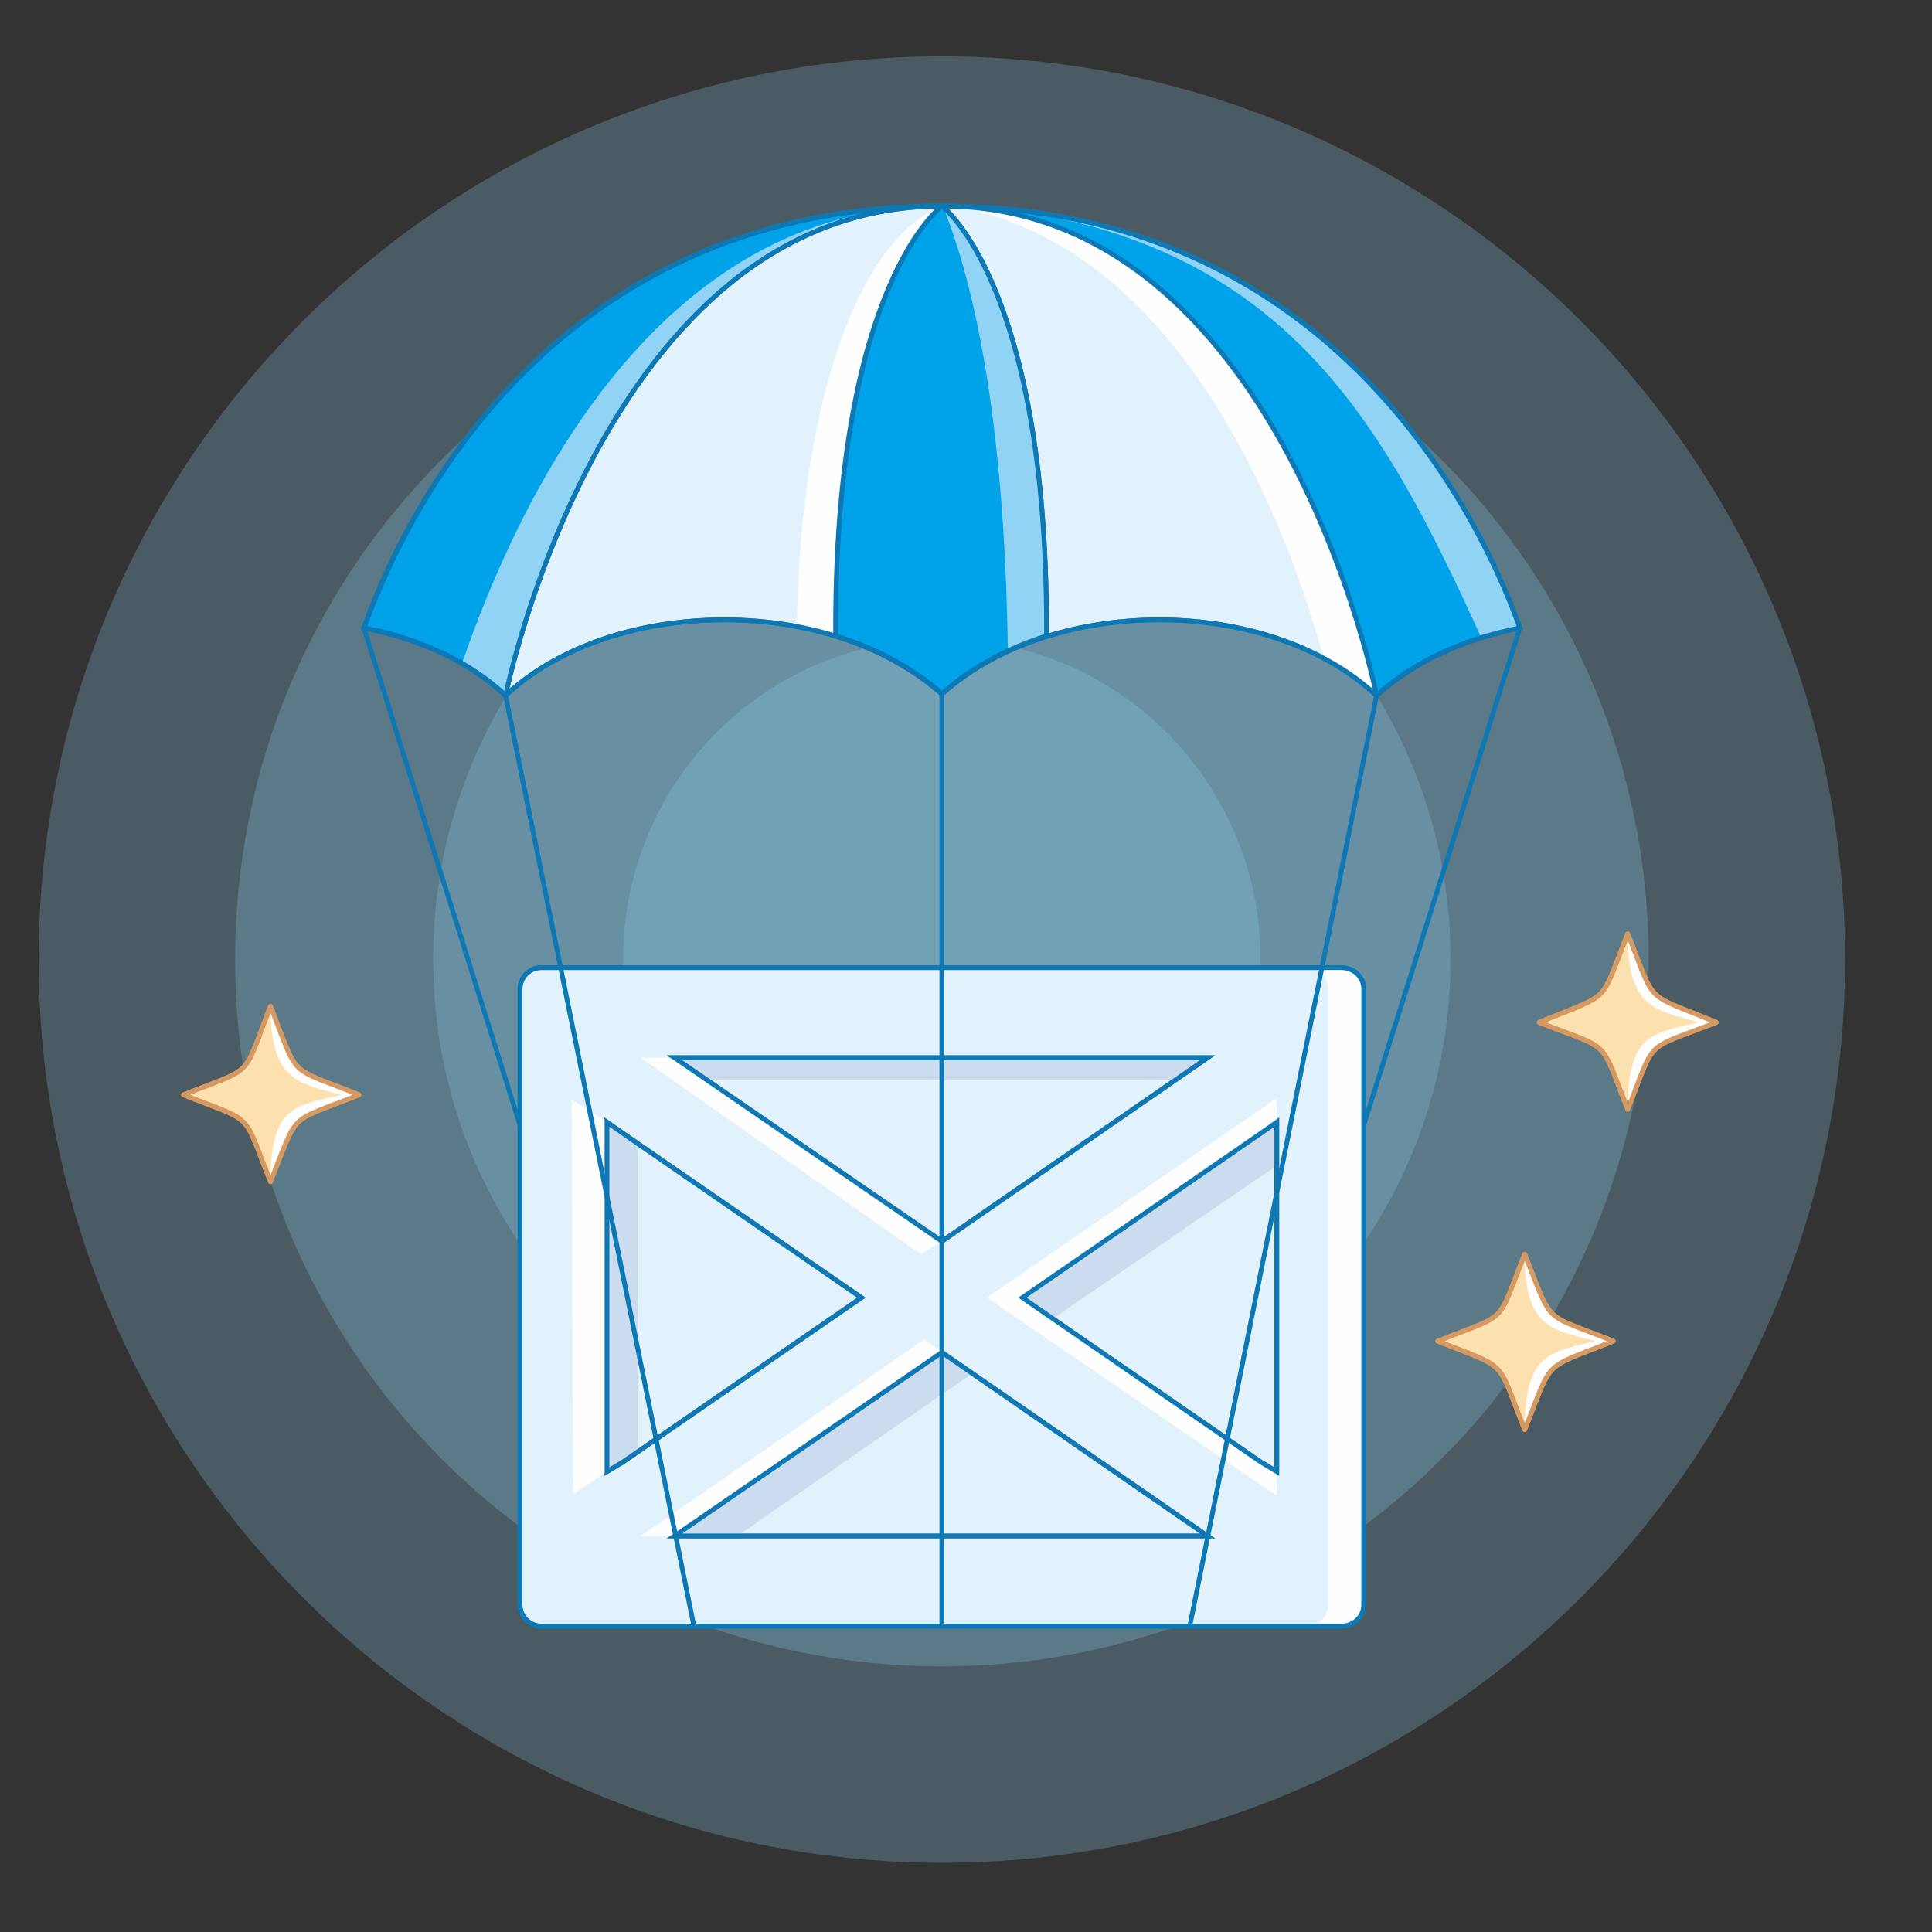 <?xml version="1.0" encoding="UTF-8"?>
<!DOCTYPE svg PUBLIC "-//W3C//DTD SVG 1.1//EN" "http://www.w3.org/Graphics/SVG/1.1/DTD/svg11.dtd">
<!-- Creator: CorelDRAW X7 -->
<svg xmlns="http://www.w3.org/2000/svg" xml:space="preserve" width="1200px" height="1200px" version="1.1" style="shape-rendering:geometricPrecision; text-rendering:geometricPrecision; image-rendering:optimizeQuality; fill-rule:evenodd; clip-rule:evenodd"
viewBox="0 0 1200 1200"
 xmlns:xlink="http://www.w3.org/1999/xlink">
 <rect x="0" y="0" width="1200" height="1200" fill="#333333" stroke="none"/>
 <defs>
  <style type="text/css">
   <![CDATA[
    .str1 {stroke:#A1A1A1;stroke-width:2.953}
    .str2 {stroke:#0E78B5;stroke-width:2.953}
    .str0 {stroke:#D59961;stroke-width:2.953;stroke-linecap:round;stroke-linejoin:round}
    .fil3 {fill:none}
    .fil2 {fill:#FEFEFE}
    .fil1 {fill:#FCE0AE}
    .fil4 {fill:#EFF3F8}
    .fil5 {fill:#E1F2FC}
    .fil6 {fill:#CADCEE}
    .fil8 {fill:#91D3F5}
    .fil7 {fill:#00A2E9}
    .fil0 {fill:#91D3F5;fill-opacity:0.251}
   ]]>
  </style>
 </defs>
 <g id="Layer_x0020_1">
  <g id="_849354760">
   <g>
    <path class="fil0" d="M585 35c310,0 561,251 561,561 0,309 -251,561 -561,561 -310,0 -561,-252 -561,-561 0,-310 251,-561 561,-561z"/>
    <path class="fil0" d="M585 157c-243,0 -439,196 -439,439 0,242 196,439 439,439 242,0 439,-197 439,-439 0,-243 -197,-439 -439,-439z"/>
    <path class="fil0" d="M585 280c174,0 316,141 316,316 0,174 -142,316 -316,316 -175,0 -316,-142 -316,-316 0,-175 141,-316 316,-316z"/>
    <path class="fil0" d="M585 397c109,0 198,89 198,199 0,109 -89,198 -198,198 -110,0 -198,-89 -198,-198 0,-110 88,-199 198,-199z"/>
   </g>
   <g>
    <path class="fil1 str0" d="M956 635c46,-19 37,-10 55,-55 18,45 9,36 55,55 -46,18 -37,9 -55,54 -18,-45 -9,-36 -55,-54z"/>
    <path class="fil2" d="M1011 580c18,45 9,36 55,55 -46,18 -37,9 -55,54 0,-49 17,-47 44,-54 -28,-8 -44,-9 -44,-55z"/>
    <path class="fil3 str0" d="M956 635c46,-19 37,-10 55,-55 18,45 9,36 55,55 -46,18 -37,9 -55,54 -18,-45 -9,-36 -55,-54z"/>
   </g>
   <g>
    <path class="fil1 str0" d="M893 833c45,-18 36,-9 54,-54 18,45 10,36 55,54 -45,18 -37,10 -55,55 -18,-45 -9,-37 -54,-55z"/>
    <path class="fil2" d="M947 779c18,45 10,36 55,54 -45,18 -37,10 -55,55 0,-49 17,-48 44,-55 -27,-7 -44,-8 -44,-54z"/>
    <path class="fil3 str0" d="M893 833c45,-18 36,-9 54,-54 18,45 10,36 55,54 -45,18 -37,10 -55,55 -18,-45 -9,-37 -54,-55z"/>
   </g>
   <g>
    <path class="fil1 str0" d="M114 680c45,-18 36,-9 54,-55 18,46 10,37 55,55 -45,18 -37,9 -55,54 -18,-45 -9,-36 -54,-54z"/>
    <path class="fil2" d="M168 625c18,46 10,37 55,55 -45,18 -37,9 -55,54 0,-49 17,-47 44,-54 -27,-7 -44,-9 -44,-55z"/>
    <path class="fil3 str0" d="M114 680c45,-18 36,-9 54,-55 18,46 10,37 55,55 -45,18 -37,9 -55,54 -18,-45 -9,-36 -54,-54z"/>
   </g>
   <rect class="fil4 str1" x="348" y="626" width="473" height="359"/>
   <path class="fil5 str2" d="M336 601l497 0c8,0 14,6 14,13l0 383c0,7 -6,13 -14,13l-497 0c-7,0 -13,-6 -13,-13l0 -383c0,-7 6,-13 13,-13zm83 56l331 0 -165 114 -166 -114zm374 40l0 217 -10 -6 0 0 -148 -102 148 -102 0 0 10 -7zm-43 257l-331 0 166 -114 165 114zm-373 -40l0 -217 10 7 0 0 148 102 -148 102 0 0 -10 6z"/>
   <path class="fil5 str1" d="M419 657l331 0 -165 114 -166 -114zm374 40l0 217 -10 -6 0 0 -148 -102 148 -102 0 0 10 -7zm-43 257l-331 0 166 -114 165 114zm-373 -40l0 -217 10 7 0 0 148 102 -148 102 0 0 -10 6z"/>
   <path class="fil6" d="M419 657l331 0 -19 14 -292 0 -20 -14zm374 40l0 27 -139 95 -19 -13 148 -102 0 0 10 -7zm0 217l0 0 -10 -6 0 0 10 6zm-335 40l-39 0 166 -114 165 114 -146 -101 -146 101zm-81 -40l0 -217 10 7 0 0 9 6 0 191 -9 7 0 0 -10 6z"/>
   <path class="fil2" d="M812 601l21 0c8,0 14,6 14,13l0 383c0,7 -6,13 -14,13l-21 0c7,0 13,-6 13,-13l0 -383c0,-7 -6,-13 -13,-13zm-227 170l-166 -114 -21 0 174 122 13 -8zm208 143l-158 -108 158 -109 0 -15 -180 124 180 123 0 -15zm-374 40l166 -114 -11 -8 -176 122 21 0zm-42 -40l0 -217 -22 -14 1 245 21 -14z"/>
   <path class="fil3 str2" d="M336 601l497 0c8,0 14,6 14,13l0 383c0,7 -6,13 -14,13l-497 0c-7,0 -13,-6 -13,-13l0 -383c0,-7 6,-13 13,-13zm83 56l331 0 -165 114 -166 -114zm374 40l0 217 -10 -6 0 0 -148 -102 148 -102 0 0 10 -7zm-43 257l-331 0 166 -114 165 114zm-373 -40l0 -217 10 7 0 0 148 102 -148 102 0 0 -10 6z"/>
   <line class="fil3 str2" x1="585" y1="431" x2="585" y2= "1010" />
   <line class="fil3 str2" x1="855" y1="432" x2="739" y2= "1010" />
   <line class="fil3 str2" x1="944" y1="390" x2="847" y2= "699" />
   <line class="fil3 str2" x1="314" y1="432" x2="431" y2= "1010" />
   <line class="fil3 str2" x1="226" y1="390" x2="323" y2= "699" />
   <path class="fil5 str2" d="M585 431c-31,-28 -80,-46 -135,-46 -56,0 -105,18 -136,47 -21,-20 -52,-35 -88,-42 32,-89 129,-262 359,-262 229,0 327,173 359,262 -36,7 -67,22 -89,42 -31,-29 -80,-47 -135,-47 -55,0 -104,18 -135,46z"/>
   <path class="fil7 str2" d="M585 431c-17,-15 -40,-28 -66,-36 0,-2 0,-4 0,-5 0,-214 66,-262 66,-262 0,0 65,48 65,262 0,1 0,3 0,5 -26,8 -48,21 -65,36z"/>
   <path class="fil7 str2" d="M314 432c-21,-20 -52,-35 -88,-42 32,-89 129,-262 359,-262 -210,0 -271,304 -271,304z"/>
   <path class="fil2" d="M822 408c12,7 24,15 33,24 0,0 -59,-297 -263,-304 147,25 211,211 230,280z"/>
   <path class="fil7 str2" d="M855 432c22,-20 53,-35 89,-42 -32,-89 -130,-262 -359,-262 210,0 270,304 270,304z"/>
   <path class="fil8" d="M920 396c7,-3 15,-5 24,-6 -31,-86 -123,-250 -335,-262 188,19 250,134 311,268z"/>
   <path class="fil8" d="M586 129c9,7 64,63 64,261 0,1 0,3 0,5 -8,3 -17,6 -24,10 -2,-148 -22,-231 -40,-276z"/>
   <path class="fil2" d="M495 389c2,-139 38,-240 90,-261 -56,40 -66,209 -66,267 -7,-2 -17,-4 -24,-6z"/>
   <path class="fil8" d="M314 432c-8,-8 -17,-14 -27,-20 35,-102 121,-284 297,-284l1 0c-210,0 -271,304 -271,304z"/>
   <path class="fil3 str2" d="M585 431c-31,-28 -80,-46 -135,-46 -56,0 -105,18 -136,47 -21,-20 -52,-35 -88,-42 32,-89 129,-262 359,-262 229,0 327,173 359,262 -36,7 -67,22 -89,42 -31,-29 -80,-47 -135,-47 -55,0 -104,18 -135,46z"/>
   <path class="fil3 str2" d="M585 431c-17,-15 -40,-28 -66,-36 0,-2 0,-4 0,-5 0,-214 66,-262 66,-262 0,0 65,48 65,262 0,1 0,3 0,5 -26,8 -48,21 -65,36z"/>
   <path class="fil3 str2" d="M314 432c-21,-20 -52,-35 -88,-42 32,-89 129,-262 359,-262 -210,0 -271,304 -271,304z"/>
  </g>
 </g>
</svg>
